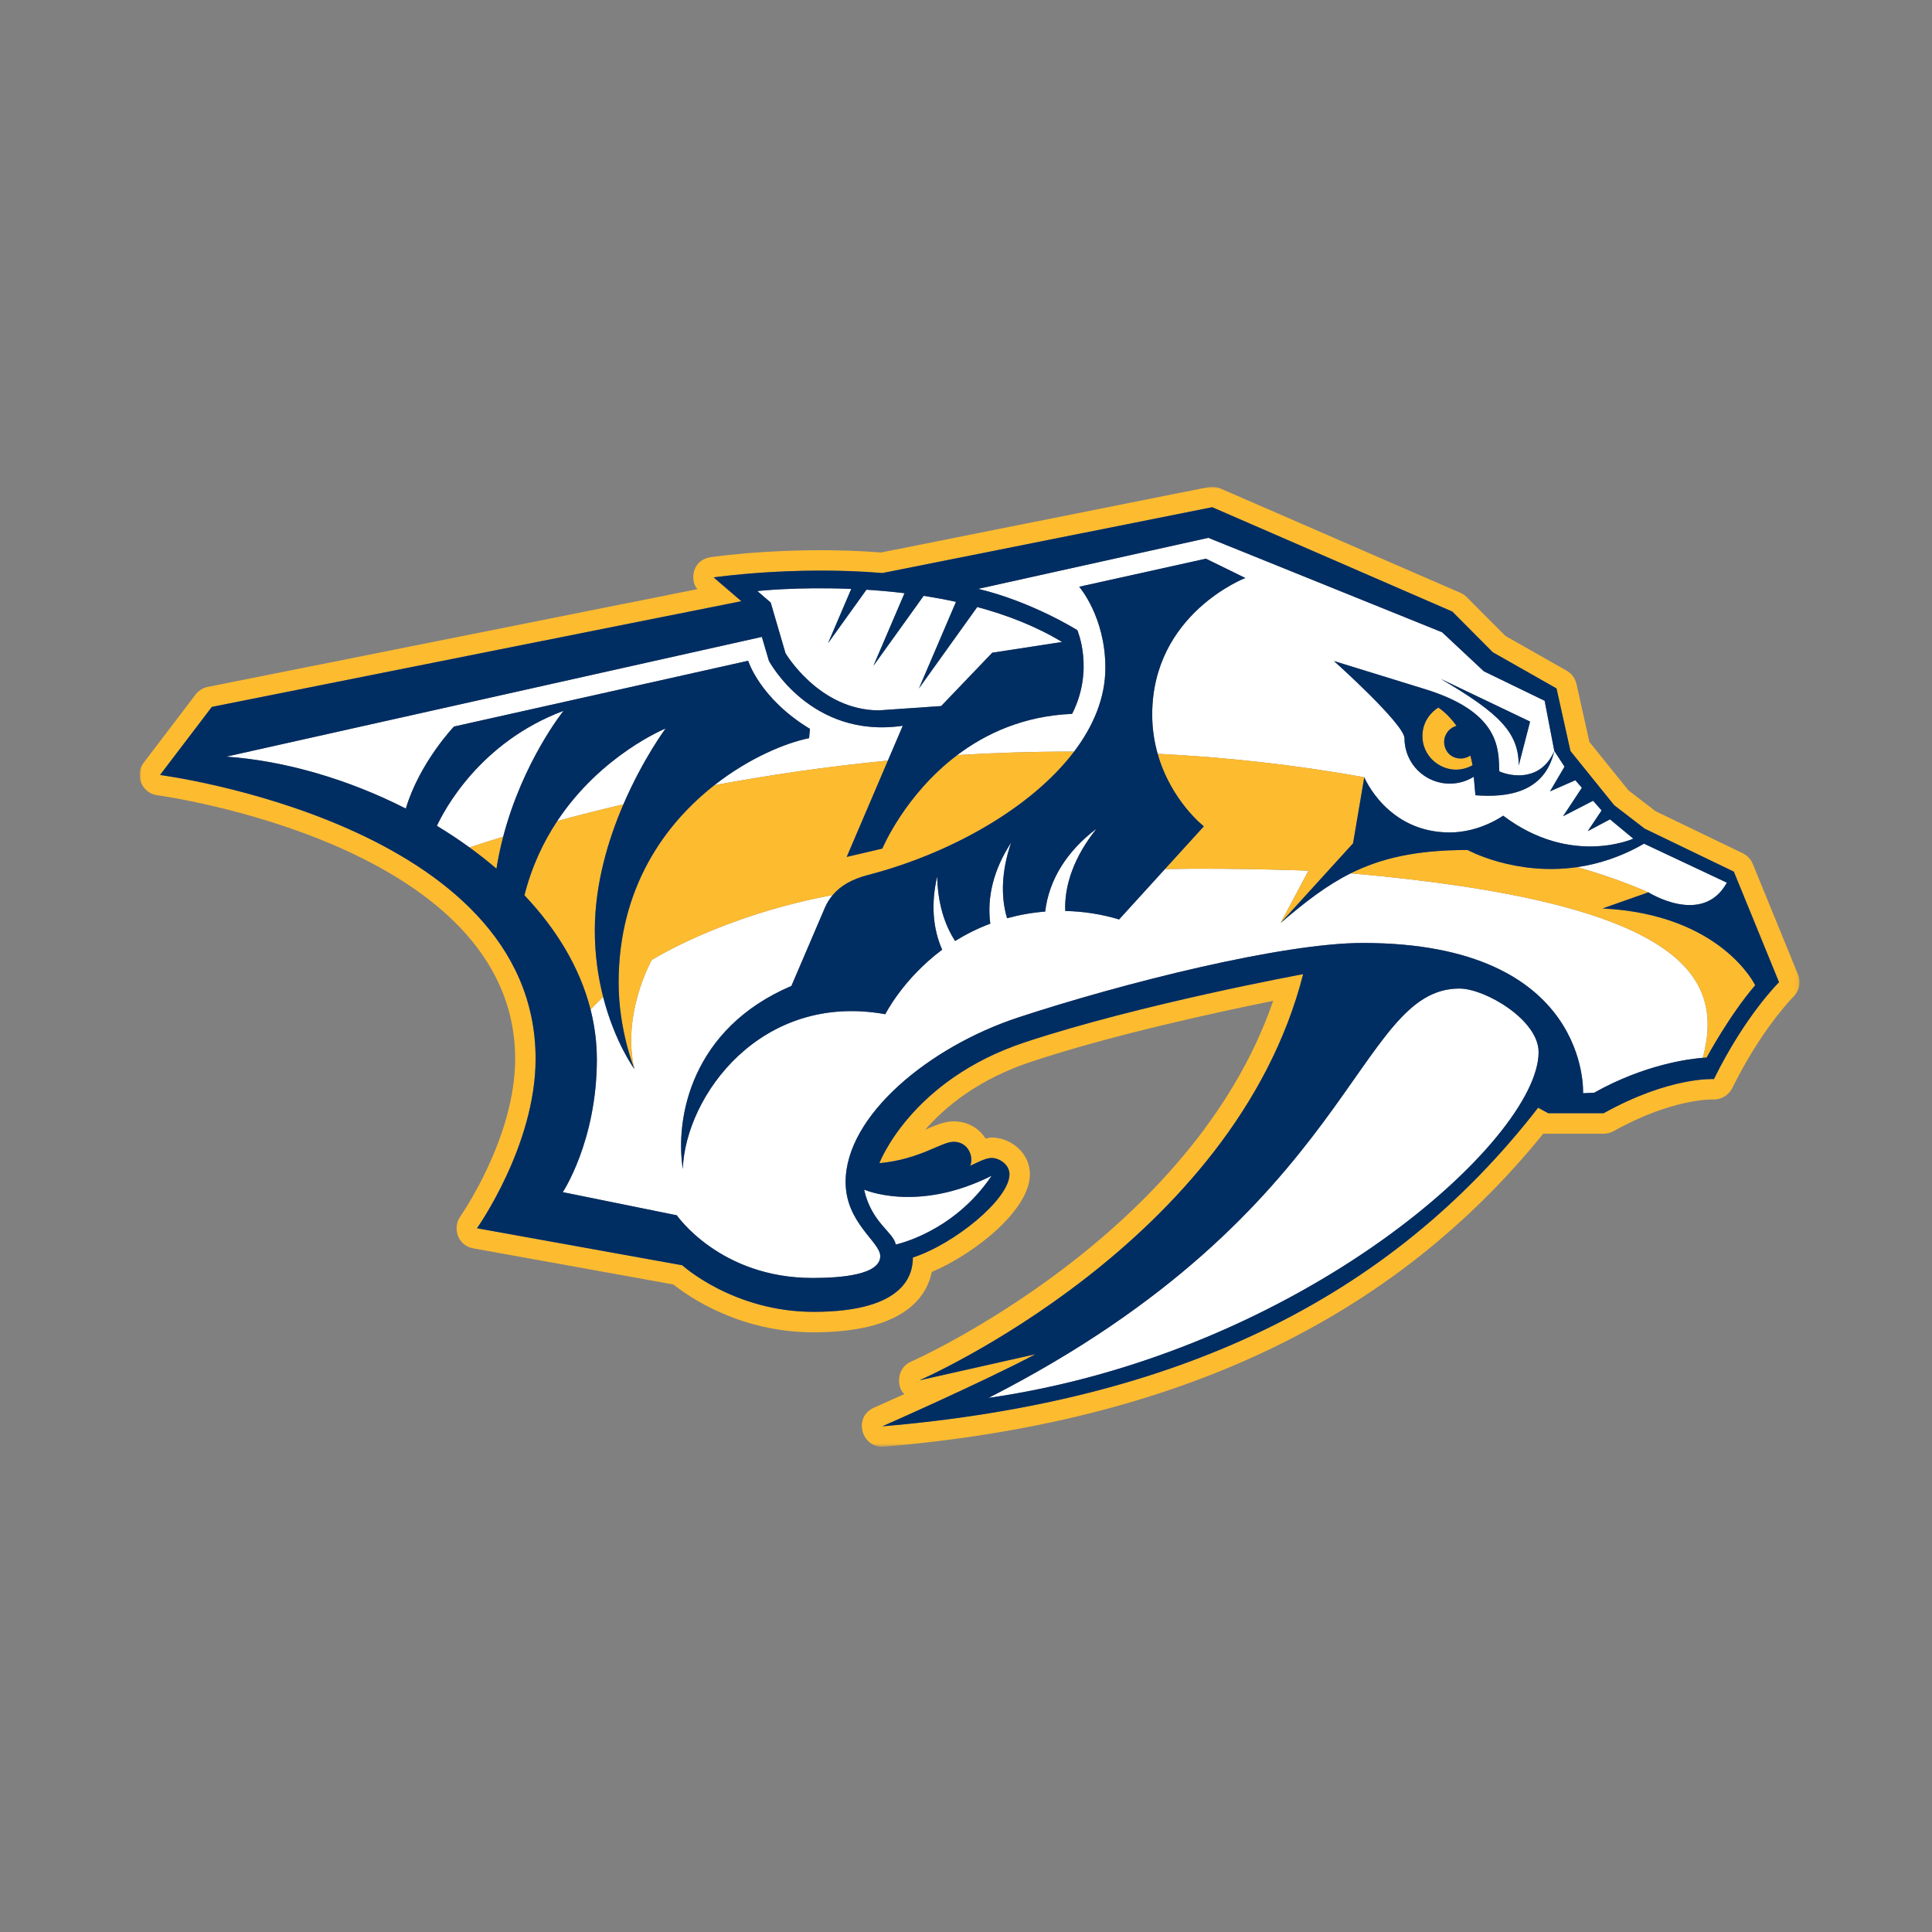 <svg width="512" height="512" viewBox="0 0 512 512" xmlns="http://www.w3.org/2000/svg" xmlns:xlink="http://www.w3.org/1999/xlink"><rect x="0" y="0" width="512" height="512" fill="#808080" stroke="none"/><title>nashville-predators</title><defs><path id="a" d="M0 0h439.9v254.705H0z"/><path id="c" d="M0 0h439.9v254.705H0z"/><path id="e" d="M0 0h439.9v254.705H0z"/><path id="g" d="M0 0h439.9v254.705H0z"/><path id="i" d="M0 0h439.9v254.705H0z"/><path id="k" d="M0 0h439.9v254.705H0z"/><path id="m" d="M0 0h439.9v254.705H0z"/><path id="o" d="M0 0h439.9v254.705H0z"/><path id="q" d="M0 0h439.9v254.41H0z"/><path id="s" d="M0 0h439.9v254.41H0z"/><path id="u" d="M0 0h439.9v254.705H0z"/><path id="w" d="M0 0h439.9v254.705H0z"/><path id="y" d="M0 0h439.9v254.705H0z"/><path id="A" d="M0 0h439.9v254.705H0z"/><path id="C" d="M0 0h439.9v254.705H0z"/><path id="E" d="M0 0h439.9v254.705H0z"/><path id="G" d="M0 0h439.9v254.705H0z"/><path id="I" d="M0 0h439.9v254.705H0z"/><path id="K" d="M0 0h439.9v254.705H0z"/><path id="M" d="M0 0h439.9v254.705H0z"/></defs><g fill="none" fill-rule="evenodd"><g transform="translate(37.003 129.003)"><mask id="b" fill="#fff"><use xlink:href="#a"/></mask><path d="M139.384 64.058s-17.02 6.89-28.715 24.522c5.305-1.444 11.17-2.943 17.542-4.438 5.204-12.072 11.172-20.084 11.172-20.084" fill="#FFF" mask="url(#b)"/></g><g transform="translate(37.003 129.003)"><mask id="d" fill="#fff"><use xlink:href="#c"/></mask><path d="M380.93 100.798c10.602 2.905 18.902 6.675 18.902 6.675s14.378 9.09 20.802-2.56l-21.96-10.332c-6.142 3.557-12.168 5.42-17.744 6.218" fill="#FFF" mask="url(#d)"/></g><g transform="translate(37.003 129.003)"><mask id="f" fill="#fff"><use xlink:href="#e"/></mask><path d="M83.305 63.542l77.96-17.433s3.083 10.014 16.38 18.05l-.23 2.462c-6.174 1.247-15.86 5.216-25.1 12.458 13.923-2.592 29.37-4.902 45.985-6.523l3.944-9.22c-24.454 3.585-35.478-17.204-35.478-17.204l-1.87-6.35L22.97 71.516c15.312 1.06 32.194 5.928 47.57 13.764 3.67-12.243 12.763-21.738 12.763-21.738" fill="#FFF" mask="url(#f)"/></g><g transform="translate(37.003 129.003)"><mask id="h" fill="#fff"><use xlink:href="#g"/></mask><path d="M320.946 102.434c-6.523 3.255-12.172 7.704-18.56 13.144l7.37-13.837s-19.436-.785-38.04-.432l-12.15 13.355c-4.53-1.37-9.315-2.14-14.275-2.252-.284-6.753 2.367-14.44 8.313-21.815-7.87 5.933-12.63 13.542-13.622 21.974-3.46.267-6.84.87-10.1 1.773-1.703-5.618-1.514-12.533 1.08-20.053-4.583 6.986-6.475 14.388-5.527 21.484-3.26 1.227-6.378 2.774-9.32 4.592-2.866-4.36-4.62-10.175-4.752-17.11-1.655 7.104-1.195 13.728 1.316 19.424-10.387 7.734-15.068 17.093-15.068 17.093-32.987-5.94-52.958 21.645-53.66 41.003-2.093-13.432 2.208-37.188 28.776-48.495l8.818-20.597c.553-1.313 1.272-2.466 2.14-3.5-29.63 5.524-48 17.255-48 17.255s-7.98 14.28-4.567 28.872c0 0-5.208-7.078-8.283-19.126-1.35 1.276-2.475 2.44-3.328 3.372 1.082 4.27 1.662 8.68 1.662 13.21 0 21.58-9.027 35.164-9.027 35.164l30.217 6.128s11.427 16.616 35.96 16.616c7.76 0 17.962-.858 17.962-5.805 0-3.736-9.187-8.81-9.187-19.632 0-17.573 22.087-35.807 45.785-43.613 27.695-9.115 69.996-19.736 91.28-19.736 60.36 0 58.372 39.823 58.372 39.823l2.926-.135c13.436-7.547 25.33-8.983 28.8-9.247 5.818-21.638-5.226-41.154-93.31-48.896" fill="#FFF" mask="url(#h)"/></g><g transform="translate(37.003 129.003)"><mask id="j" fill="#fff"><use xlink:href="#i"/></mask><path d="M247.117 60.186c-12.777.535-22.804 5.157-30.433 10.912 10-.61 20.345-.94 30.953-.916 5.197-6.86 8.29-14.364 8.29-22.217 0-13.54-6.937-21.473-6.937-21.473l33.585-7.44 10.445 5.118s-24.68 9.48-24.68 36.214c0 3.803.562 7.253 1.444 10.37 17.757.892 36.11 2.85 54.76 6.226 0 0 6.023 14.626 22.627 14.626 8.04 0 14.178-4.45 14.178-4.45 17.998 13.596 34.487 6.093 34.487 6.093l-6.17-5.12-5.897 3.133 3.666-5.493-2.253-2.56-7.96 4.105 4.985-7.554-1.73-1.992-6.72 2.955 3.853-6.553-2.71-4.157C372.374 81.087 362.49 82.41 354 81.746l-.442-4.898c-1.838 1.15-4.02 1.82-6.354 1.82-6.63 0-12-5.37-12-11.986 0-3.79-18.693-20.504-18.693-20.504l24.19 7.47c20.277 6.26 19.39 16.31 19.622 21.763 3.414 1.505 11.103 2.606 14.578-5.396l-2.558-13.307-16.106-7.807-11.06-10.342-61.956-25.03-60.982 13.52c14.37 3.454 26.262 10.95 26.262 10.95s4.565 10.498-1.383 22.188zm121.37 2.035l-3.01 11.644c0-8.813-5.216-13.87-20.653-22.945l23.664 11.3z" fill="#FFF" mask="url(#j)"/></g><g transform="translate(37.003 129.003)"><mask id="l" fill="#fff"><use xlink:href="#k"/></mask><path d="M78.782 89.852c2.976 1.795 5.86 3.708 8.638 5.724 2.53-.842 5.52-1.808 8.93-2.853 5.246-20.046 15.99-33.343 15.99-33.343-22.273 8.318-31.714 26.485-33.558 30.472" fill="#FFF" mask="url(#l)"/></g><g transform="translate(37.003 129.003)"><mask id="n" fill="#fff"><use xlink:href="#m"/></mask><path d="M171.166 44.103s8.902 15.142 24.77 15.142l16.48-1.135 13.54-14.138 18.485-2.844c-6.85-4.148-14.578-7.137-22.46-9.262L206.525 53.44l9.822-22.945c-2.87-.626-5.735-1.152-8.567-1.59l-13.318 18.55 8.244-19.247c-3.475-.423-6.86-.726-10.092-.928l-10.188 14.196 6.162-14.406c-14.384-.604-24.89.56-24.89.56l3.543 3.053 3.926 13.42z" fill="#FFF" mask="url(#n)"/></g><g transform="translate(37.003 129.003)"><mask id="p" fill="#fff"><use xlink:href="#o"/></mask><path d="M191.992 186.255c1.946 8.79 7.824 11.27 8.388 14.554 0 0 15.273-3.142 25.416-18.225-19.754 9.934-33.804 3.67-33.804 3.67" fill="#FFF" mask="url(#p)"/></g><g><g transform="translate(37.003 129.003)"><mask id="r" fill="#fff"><use xlink:href="#q"/></mask><path d="M370.742 149.835c0-8.605-14.252-16.858-20.97-16.858-27.66 0-27.284 58.73-124.812 108.483 83.063-11.992 145.782-68.455 145.782-91.625" fill="#FFF" mask="url(#r)"/></g><g transform="translate(37.003 129.003)"><mask id="t" fill="#fff"><use xlink:href="#s"/></mask><path d="M427.502 99.948c-.513-1.24-1.455-2.244-2.662-2.827l-23.12-11.157-7.13-5.48-10.384-12.87-3.422-15.347c-.334-1.498-1.282-2.78-2.612-3.535l-16.25-9.225-10.22-10.257c-.48-.486-1.05-.876-1.682-1.147L286.407.45c-1.02-.44-2.14-.56-3.224-.347L196.49 17.41c-23.603-1.842-44.287 1.116-45.163 1.24-5.317.884-5.346 6.627-3.496 8.472L18.076 53.03c-1.295.254-2.45.98-3.252 2.028l-13.73 18.04c-2.44 3.21-.6 8.104 3.618 8.656.954.125 94.807 12.966 94.807 69.856 0 20.95-14.39 41.553-14.537 41.76-2.08 2.945-.816 7.687 3.465 8.458l53.012 9.567c4.014 3.204 17.505 12.675 37.137 12.675 23.242 0 29.822-8.785 31.33-15.983 11.523-4.902 26.01-16.52 26.01-25.884 0-5.84-5.256-9.755-10.16-9.755-.562 0-1.063.2-1.596.288 0 0-2.477-4.575-8.463-4.575-2.558 0-5.34 1.286-7.51 2.207 5.314-6.103 14.097-13.376 28.144-18.025 21.662-7.18 49.908-13.263 64.052-16.112-21.5 62.453-95.144 95.26-95.922 95.594-4.382 1.906-3.588 7.456-1.785 8.605l-8.053 3.603c-5.727 2.522-3.288 10.856 2.647 10.35 77.72-6.6 134.88-33.792 174.686-82.948h16.01c.933 0 1.835-.238 2.647-.682 15.66-8.74 26.178-8.386 26.278-8.383 2.157.1 4.205-1.085 5.153-3.014 7.76-15.767 16.117-24.123 16.2-24.198 1.152-1.16 2.268-3.332 1.217-5.913l-11.978-29.297zm-10.3 57.017s-11.687-.716-29.215 9.05h-14.674l-2.702-1.46c-39.65 51.13-96.15 77.834-173.78 84.435 0 0 26.34-11.594 40.613-19.12l-30.8 6.93s83.466-36.185 101.706-107.645c0 0-43.06 7.9-73.708 18.043-30.33 10.038-38.6 32.052-38.6 32.052 10.804-1.002 16.38-5.667 19.674-5.667 3.927 0 5.412 4.056 4.38 6.357 1.81-.774 4.033-2.074 5.678-2.074 1.984 0 4.74 1.686 4.74 4.336 0 6.602-14.723 18.542-25.6 22.05 0 4.035-1.59 14.4-26.32 14.4-21.26 0-34.788-12.348-34.788-12.348l-54.4-9.81s15.53-21.87 15.53-44.884c0-62.4-99.53-75.233-99.53-75.233l13.73-18.037 140.33-28.014-7.348-6.316s21.15-3.103 44.755-1.153l87.372-17.44 63.626 27.65 10.732 10.783 16.894 9.587 3.687 16.59 11.59 14.36 8.08 6.212 23.63 11.4 11.977 29.297s-8.93 8.737-17.26 25.668z" fill="#FDBB30" mask="url(#t)"/></g></g><g><g transform="translate(37.003 129.003)"><mask id="v" fill="#fff"><use xlink:href="#u"/></mask><path d="M399.833 107.475s-8.3-3.774-18.902-6.674c-16.468 2.36-29.003-4.548-29.003-4.548-13.656 0-22.975 2.193-30.98 6.18 88.084 7.743 99.128 27.257 93.31 48.898.662-.05 1.018-.062 1.018-.062s5.956-11.11 12.868-19.167c0 0-8.968-18.79-40.44-20.353l12.13-4.272z" fill="#FDBB30" mask="url(#v)"/></g><g transform="translate(37.003 129.003)"><mask id="x" fill="#fff"><use xlink:href="#w"/></mask><path d="M128.213 84.145c-6.372 1.495-12.237 2.99-17.543 4.435-3.637 5.48-6.755 12.003-8.69 19.674 8.433 8.917 14.703 19.138 17.53 30.31.852-.938 1.976-2.102 3.327-3.378-1.29-5.048-2.21-10.954-2.21-17.59 0-12.365 3.564-24.125 7.586-33.45" fill="#FDBB30" mask="url(#x)"/></g><g transform="translate(37.003 129.003)"><mask id="z" fill="#fff"><use xlink:href="#y"/></mask><path d="M324.54 76.98c-18.65-3.382-37-5.34-54.76-6.225 3.507 12.433 12.242 19.225 12.242 19.225l-10.307 11.33c18.607-.355 38.037.432 38.037.432l-7.366 13.835 19.18-21.083 2.975-17.514z" fill="#FDBB30" mask="url(#z)"/></g><g transform="translate(37.003 129.003)"><mask id="B" fill="#fff"><use xlink:href="#A"/></mask><path d="M196.827 95.883l-9.44 2.205 10.916-25.532c-16.617 1.62-32.065 3.93-45.986 6.526-13.138 10.292-25.383 27.2-25.383 52.322 0 12.594 4.184 22.905 4.184 22.905-3.414-14.594 4.567-28.873 4.567-28.873s18.37-11.727 48-17.25c2.075-2.478 5.1-4.212 9.478-5.347 21.267-5.52 43-17.504 54.48-32.66-10.612-.02-20.96.304-30.957.914-13.937 10.512-19.86 24.79-19.86 24.79" fill="#FDBB30" mask="url(#B)"/></g><g transform="translate(37.003 129.003)"><mask id="D" fill="#fff"><use xlink:href="#C"/></mask><path d="M94.564 101.208c.467-2.94 1.08-5.775 1.786-8.488-3.41 1.05-6.397 2.014-8.926 2.856 2.47 1.795 4.857 3.67 7.14 5.632" fill="#FDBB30" mask="url(#D)"/></g><g transform="translate(37.003 129.003)"><mask id="F" fill="#fff"><use xlink:href="#E"/></mask><path d="M348.854 74.968c2.523 0 4.387-1.186 4.387-1.186-.163-.89-.36-1.736-.58-2.547-.617.39-1.493.776-2.534.776-2.727 0-4.412-2.093-4.412-4.404 0-1.964 1.348-3.74 3.275-4.242-2.413-3.41-4.828-4.848-4.828-4.848s-4.21 2.355-4.21 7.542c0 5.193 4.36 8.91 8.902 8.91" fill="#FDBB30" mask="url(#F)"/></g><g transform="translate(37.003 129.003)"><mask id="H" fill="#fff"><use xlink:href="#G"/></mask><path d="M398.855 90.6l-8.083-6.213-11.59-14.36-3.69-16.587-16.892-9.59-10.73-10.782L284.25 5.416l-87.378 17.44c-23.6-1.95-44.75 1.16-44.75 1.16l7.344 6.31-140.328 28.01L5.408 76.378s99.528 12.834 99.528 75.23c0 23.014-15.533 44.886-15.533 44.886l54.4 9.81s13.532 12.342 34.788 12.342c24.732 0 26.32-10.358 26.32-14.394 10.878-3.51 25.606-15.447 25.606-22.054 0-2.648-2.76-4.333-4.743-4.333-1.645 0-3.87 1.298-5.68 2.08 1.034-2.307-.45-6.363-4.38-6.363-3.292 0-8.866 4.664-19.673 5.67 0 0 8.27-22.015 38.6-32.056 30.65-10.147 73.705-18.042 73.705-18.042C290.108 200.612 206.642 236.8 206.642 236.8l30.802-6.934c-14.28 7.534-40.618 19.12-40.618 19.12 77.633-6.6 134.134-33.303 173.786-84.43l2.695 1.455h14.68c17.524-9.763 29.216-9.046 29.216-9.046 8.325-16.93 17.254-25.668 17.254-25.668l-11.974-29.298-23.628-11.4zM188.59 27.066l-6.165 14.41 10.187-14.197c3.235.202 6.62.5 10.093.923l-8.246 19.25 13.317-18.552c2.837.443 5.696.97 8.57 1.592l-9.822 22.947 15.455-21.575c7.88 2.123 15.61 5.112 22.467 9.263l-18.494 2.843-13.536 14.136-16.48 1.14c-15.868 0-24.772-15.143-24.772-15.143l-3.92-13.425-3.54-3.048c-.002 0 10.498-1.164 24.885-.563zm-94.028 74.14c-2.282-1.96-4.67-3.835-7.14-5.63-2.78-2.017-5.668-3.928-8.64-5.726 1.847-3.986 11.29-22.153 33.555-30.47 0 0-10.743 13.296-15.987 33.342-.708 2.71-1.32 5.543-1.788 8.486zm131.232 81.378c-10.145 15.083-25.416 18.222-25.416 18.222-.565-3.286-6.442-5.76-8.386-14.552 0 0 14.05 6.264 33.802-3.67zm-.837 58.874c97.53-49.755 97.15-108.49 124.816-108.49 6.715 0 20.97 8.265 20.97 16.862 0 23.173-62.718 79.636-145.786 91.627zM428.14 132.1c-6.91 8.058-12.864 19.17-12.864 19.17s-.358.01-1.02.06c-3.467.27-15.362 1.705-28.8 9.252l-2.926.13s1.988-39.823-58.372-39.823c-21.28 0-63.59 10.62-91.28 19.732-23.7 7.81-45.785 26.046-45.785 43.617 0 10.815 9.182 15.895 9.182 19.628 0 4.946-10.196 5.804-17.957 5.804-24.536 0-35.96-16.61-35.96-16.61l-30.217-6.133s9.028-13.58 9.028-35.164c0-4.53-.58-8.937-1.662-13.21-2.826-11.168-9.096-21.384-17.53-30.3 1.937-7.677 5.057-14.195 8.695-19.676 11.698-17.634 28.713-24.52 28.713-24.52s-5.967 8.01-11.173 20.086c-4.02 9.328-7.582 21.082-7.582 33.448 0 6.635.917 12.547 2.206 17.594 3.074 12.043 8.282 19.12 8.282 19.12s-4.18-10.304-4.18-22.902c0-25.127 12.24-42.034 25.378-52.324 9.24-7.245 18.928-11.214 25.098-12.462l.232-2.464c-13.297-8.03-16.38-18.05-16.38-18.05l-77.96 17.437s-9.093 9.495-12.76 21.736c-15.378-7.837-32.26-12.705-47.572-13.76l141.925-31.738 1.868 6.35s11.024 20.785 35.475 17.204l-3.942 9.218-10.912 25.535 9.44-2.206s5.92-14.277 19.856-24.786c7.63-5.753 17.656-10.375 30.43-10.914C253.063 48.498 248.5 38 248.5 38s-11.89-7.498-26.257-10.953l60.976-13.52 61.957 25.03 11.06 10.345 16.107 7.81 2.56 13.3 2.71 4.156-3.856 6.553 6.722-2.95 1.73 1.99-4.986 7.555 7.962-4.106 2.255 2.562-3.668 5.49 5.896-3.127 6.172 5.117s-16.494 7.5-34.49-6.093c0 0-6.14 4.446-14.176 4.446-16.604 0-22.628-14.623-22.628-14.623l-2.976 17.51-19.18 21.085c6.388-5.44 12.035-9.888 18.56-13.144 7.998-3.99 17.323-6.18 30.977-6.18 0 0 12.536 6.907 29.006 4.544 5.574-.8 11.6-2.662 17.745-6.214l21.96 10.33c-6.43 11.653-20.802 2.562-20.802 2.562l-12.13 4.273c31.47 1.56 40.438 20.35 40.438 20.35z" fill="#002D62" mask="url(#H)"/></g><g transform="translate(37.003 129.003)"><mask id="J" fill="#fff"><use xlink:href="#I"/></mask><path d="M360.322 75.413c-.232-5.454.652-15.507-19.62-21.768l-24.2-7.47s18.703 16.712 18.703 20.504c0 6.618 5.367 11.987 11.997 11.987 2.333 0 4.516-.668 6.354-1.82l.44 4.9c8.496.663 18.377-.66 20.9-11.733-3.468 8.002-11.156 6.898-14.574 5.4m-11.468-.446c-4.54 0-8.902-3.717-8.902-8.91 0-5.186 4.21-7.54 4.21-7.54s2.414 1.437 4.827 4.847c-1.928.5-3.276 2.278-3.276 4.242 0 2.31 1.685 4.405 4.412 4.405 1.04 0 1.917-.386 2.533-.776.22.81.417 1.656.58 2.547.002 0-1.863 1.185-4.386 1.185" fill="#002D62" mask="url(#J)"/></g><g transform="translate(37.003 129.003)"><mask id="L" fill="#fff"><use xlink:href="#K"/></mask><path d="M365.474 73.864l3.014-11.64-23.66-11.307c15.433 9.08 20.646 14.138 20.646 22.947" fill="#002D62" mask="url(#L)"/></g><g transform="translate(37.003 129.003)"><mask id="N" fill="#fff"><use xlink:href="#M"/></mask><path d="M293.02 24.17l-10.448-5.12-33.582 7.443s6.943 7.932 6.943 21.473c0 7.85-3.1 15.36-8.29 22.215-11.482 15.157-33.215 27.14-54.482 32.66-4.376 1.133-7.4 2.865-9.477 5.343-.87 1.034-1.586 2.184-2.14 3.5l-8.82 20.6c-26.566 11.306-30.865 35.062-28.776 48.497.702-19.36 20.675-46.947 53.66-41.006 0 0 4.68-9.36 15.07-17.098-2.512-5.692-2.97-12.315-1.314-19.417.13 6.93 1.884 12.742 4.75 17.106 2.942-1.818 6.055-3.365 9.32-4.592-.947-7.094.945-14.5 5.526-21.483-2.59 7.52-2.778 14.436-1.077 20.053 3.26-.9 6.64-1.503 10.098-1.77 1-8.433 5.752-16.043 13.625-21.974-5.946 7.374-8.598 15.055-8.31 21.813 4.96.114 9.744.88 14.272 2.25l12.153-13.356 10.304-11.32s-8.733-6.798-12.24-19.232c-.874-3.116-1.44-6.566-1.44-10.37-.002-26.735 24.676-36.214 24.676-36.214" fill="#002D62" mask="url(#N)"/></g></g></g></svg>